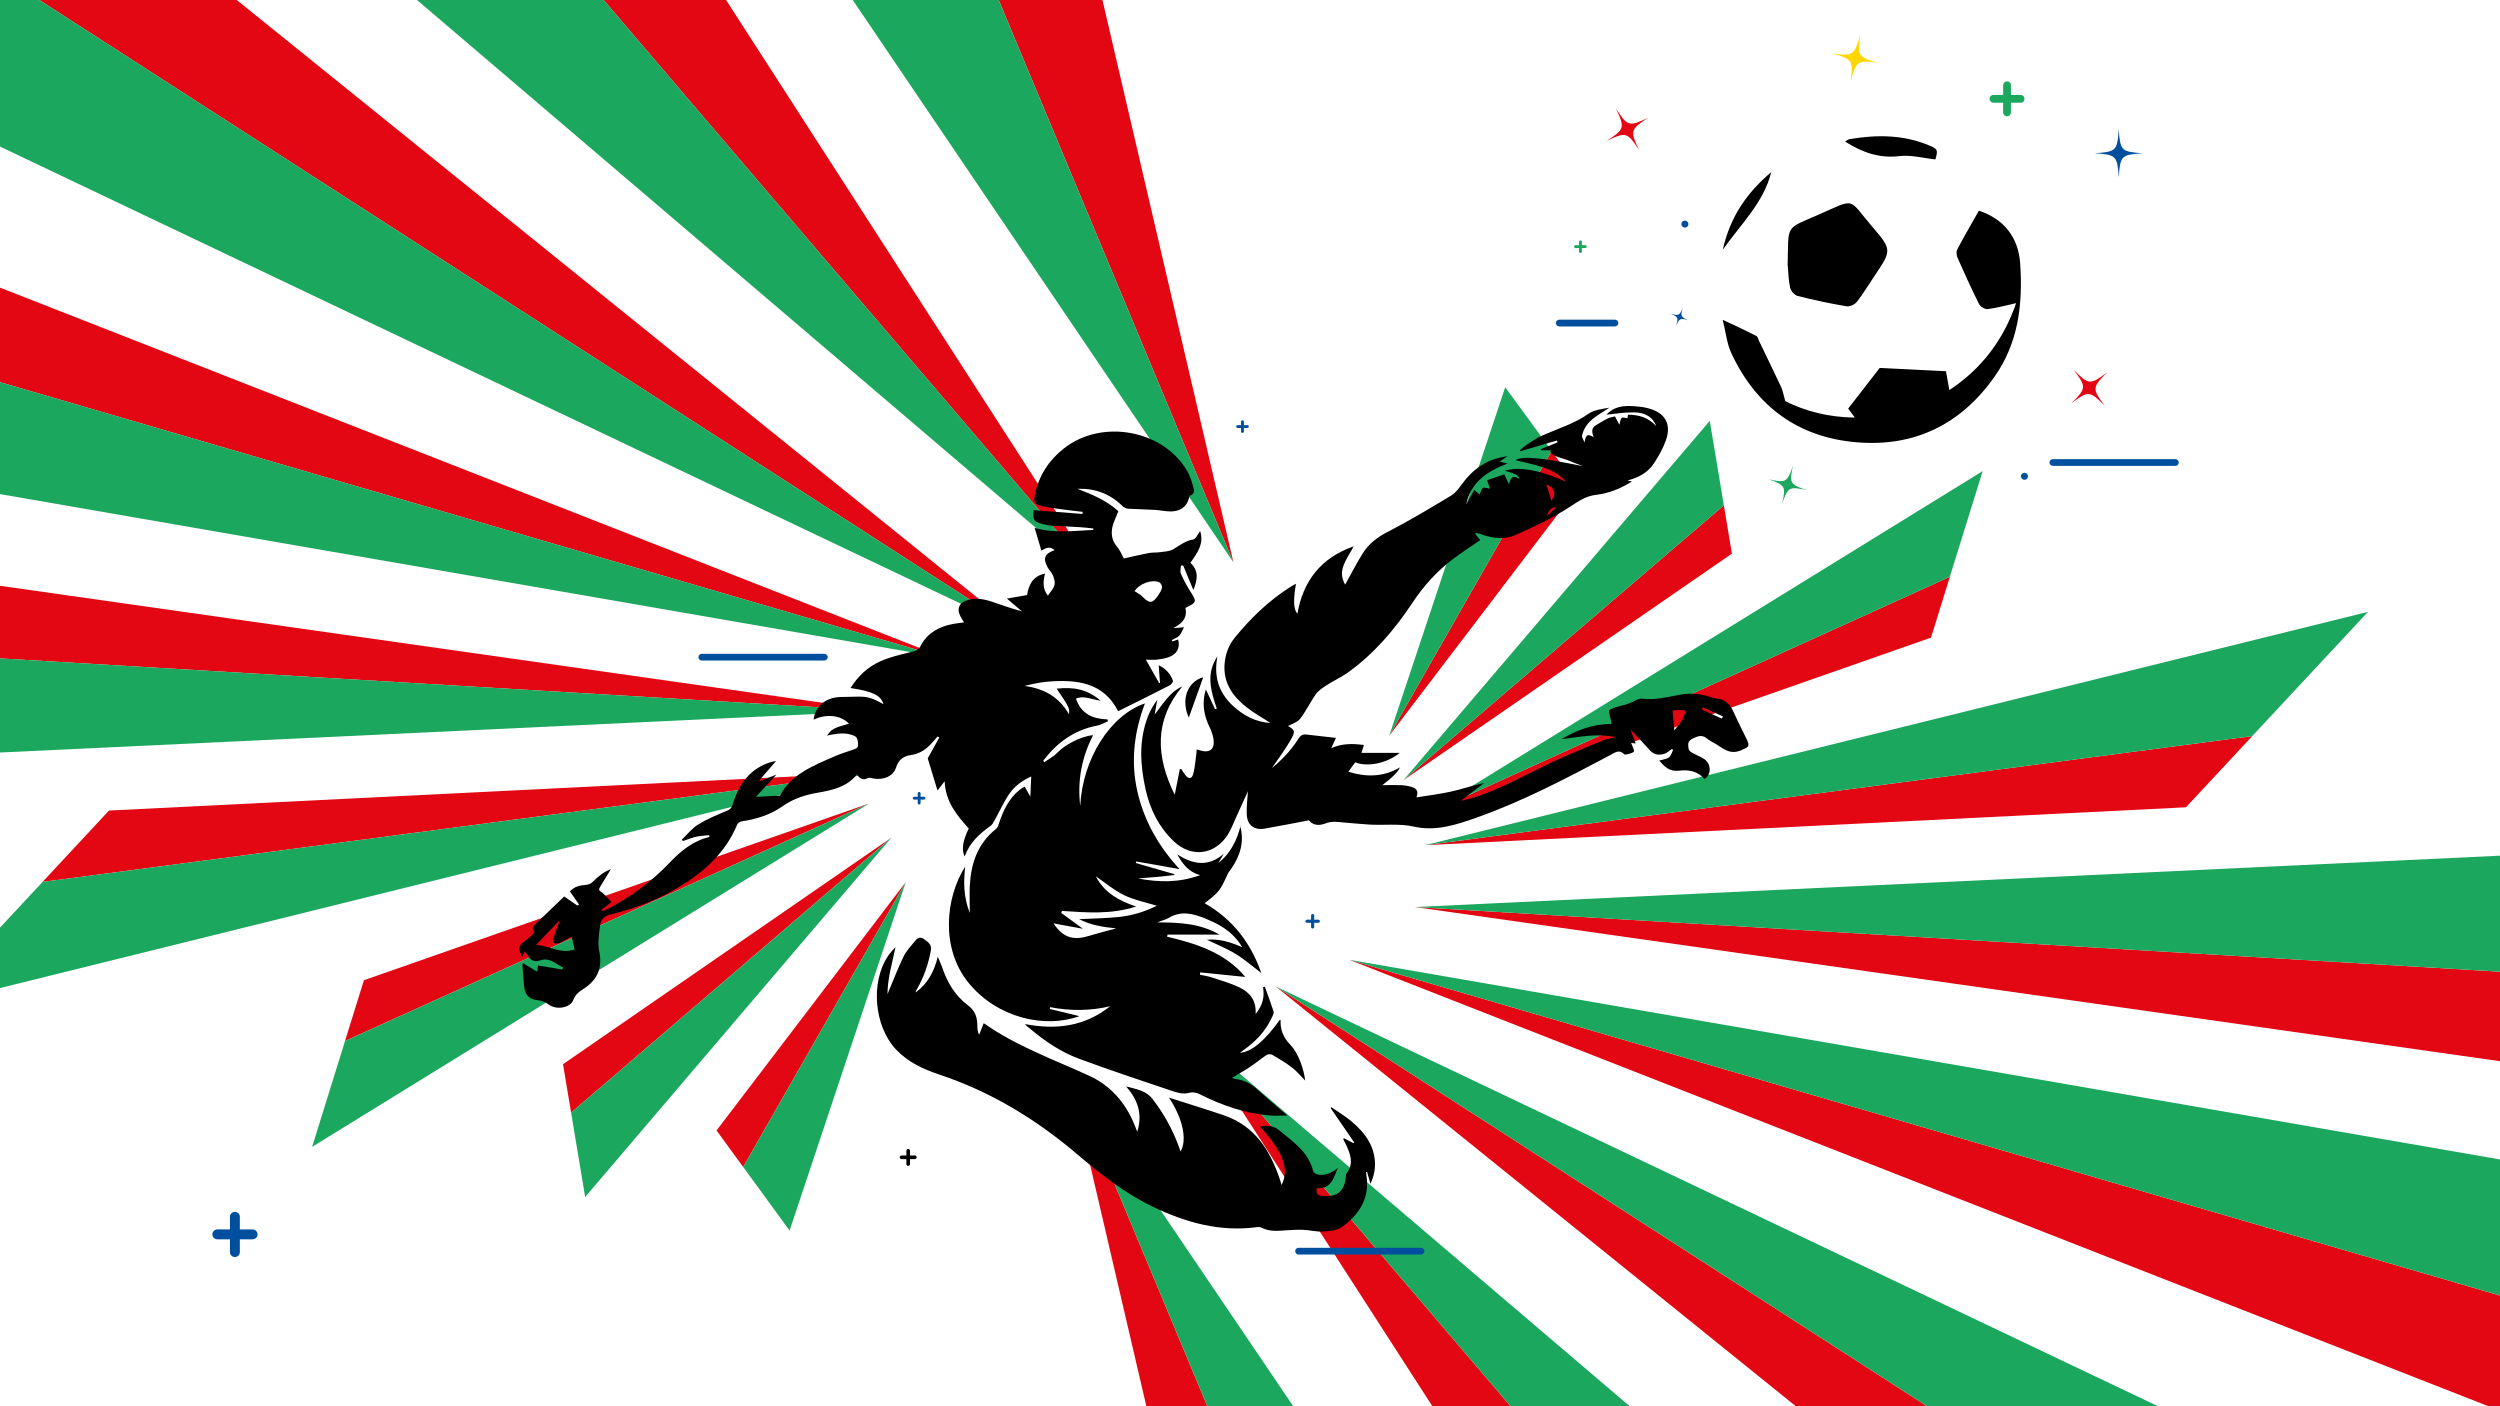 <?xml version="1.0" encoding="UTF-8"?>
<svg id="Layer_1" data-name="Layer 1" xmlns="http://www.w3.org/2000/svg" version="1.1" xmlns:xlink="http://www.w3.org/1999/xlink" viewBox="0 0 1920 1080">
  <defs>
    <style>
      .cls-1 {
        fill: #000;
      }

      .cls-1, .cls-2, .cls-3, .cls-4, .cls-5, .cls-6, .cls-7, .cls-8 {
        stroke-width: 0px;
      }

      .cls-2 {
        fill: #ffd600;
      }

      .cls-3 {
        fill: none;
      }

      .cls-9 {
        clip-path: url(#clippath-1);
      }

      .cls-4 {
        fill: #1ca75e;
      }

      .cls-5 {
        fill: #e30613;
      }

      .cls-6 {
        fill: #004f9f;
      }

      .cls-10 {
        clip-path: url(#clippath);
      }

      .cls-7 {
        fill: #bd4000;
      }

      .cls-8 {
        fill: #fff;
      }
    </style>
    <clipPath id="clippath">
      <rect class="cls-3" width="1920" height="1080"/>
    </clipPath>
    <clipPath id="clippath-1">
      <rect class="cls-3" width="1923.1" height="1282.1"/>
    </clipPath>
  </defs>
  <g class="cls-10">
    <g id="Layer_2" data-name="Layer 2">
      <rect class="cls-7" width="1923.1" height="1282.1"/>
    </g>
    <g id="Layer_1-2" data-name="Layer 1">
      <g class="cls-9">
        <g>
          <rect class="cls-8" width="1923.1" height="1282.1"/>
          <polygon class="cls-5" points="1156 297.4 1191.7 346.3 1066.9 565.1 1212.1 374.4 1156 297.4"/>
          <polygon class="cls-4" points="1156 297.4 1066.9 565.1 1191.7 346.3 1156 297.4"/>
          <polygon class="cls-5" points="1313.1 323.2 1323.9 388.1 1077.8 599.2 1330.1 425.2 1313.1 323.2"/>
          <polygon class="cls-4" points="1313.1 323.2 1077.8 599.2 1323.9 388.1 1313.1 323.2"/>
          <polygon class="cls-5" points="1522.7 361.8 1497.4 443 1094.9 625.6 1483 489.7 1522.7 361.8"/>
          <polygon class="cls-4" points="1522.7 361.8 1094.9 625.6 1497.4 443 1522.7 361.8"/>
          <polygon class="cls-5" points="1818.6 469.9 1729.7 565.3 1094.3 649.1 1678.8 620 1818.6 469.9"/>
          <polygon class="cls-4" points="1818.6 469.9 1094.3 649.1 1729.7 565.3 1818.6 469.9"/>
          <polygon class="cls-5" points="2259.5 641.1 2068.3 755.1 1086.5 696.6 1958.6 820.5 2259.5 641.1"/>
          <polygon class="cls-4" points="2259.5 641.1 1086.5 696.6 2068.3 755.1 2259.5 641.1"/>
          <polygon class="cls-5" points="2588.7 1006.5 2271.4 1097.5 1036.1 737.1 2089.3 1149.8 2588.7 1006.5"/>
          <polygon class="cls-4" points="2588.7 1006.5 1036.1 737.1 2271.4 1097.5 2588.7 1006.5"/>
          <polygon class="cls-5" points="2838 1641.7 2359.8 1646.9 979.7 757.6 2085.5 1650 2838 1641.7"/>
          <polygon class="cls-4" points="2838 1641.7 979.7 757.6 2359.8 1646.9 2838 1641.7"/>
          <polygon class="cls-5" points="2607.5 2236.4 2049.2 2121.4 915 792.9 1728.9 2055.5 2607.5 2236.4"/>
          <polygon class="cls-4" points="2607.5 2236.4 915 792.9 2049.2 2121.4 2607.5 2236.4"/>
          <polygon class="cls-5" points="1934.4 2470.2 1423.8 2269.6 821.2 825.9 1130.8 2154.6 1934.4 2470.2"/>
          <polygon class="cls-4" points="1934.4 2470.2 821.2 825.9 1423.8 2269.6 1934.4 2470.2"/>
          <g>
            <polygon class="cls-5" points="606.4 945.1 570.8 896.2 695.6 677.5 550.3 868.2 606.4 945.1"/>
            <polygon class="cls-4" points="606.4 945.1 695.6 677.5 570.8 896.2 606.4 945.1"/>
          </g>
          <g>
            <polygon class="cls-5" points="449.4 919.3 438.6 854.5 684.6 643.3 432.4 817.3 449.4 919.3"/>
            <polygon class="cls-4" points="449.4 919.3 684.6 643.3 438.6 854.5 449.4 919.3"/>
          </g>
          <g>
            <polygon class="cls-5" points="239.7 880.8 265 799.5 667.6 617 279.5 752.8 239.7 880.8"/>
            <polygon class="cls-4" points="239.7 880.8 667.6 617 265 799.5 239.7 880.8"/>
          </g>
          <g>
            <polygon class="cls-5" points="-56.1 772.7 32.7 677.3 668.2 593.4 83.7 622.5 -56.1 772.7"/>
            <polygon class="cls-4" points="-56.1 772.7 668.2 593.4 32.7 677.3 -56.1 772.7"/>
          </g>
          <g>
            <polygon class="cls-5" points="-497 601.4 -305.8 487.4 675.9 546 -196.1 422 -497 601.4"/>
            <polygon class="cls-4" points="-497 601.4 675.9 546 -305.8 487.4 -497 601.4"/>
          </g>
          <g>
            <polygon class="cls-5" points="-826.3 236.1 -508.9 145 726.3 505.5 -326.9 92.8 -826.3 236.1"/>
            <polygon class="cls-4" points="-826.3 236.1 726.3 505.5 -508.9 145 -826.3 236.1"/>
          </g>
          <polygon class="cls-5" points="-1075.5 -399.1 -597.4 -404.4 782.8 485 -323 -407.4 -1075.5 -399.1"/>
          <polygon class="cls-4" points="-1075.5 -399.1 782.8 485 -597.4 -404.4 -1075.5 -399.1"/>
          <g>
            <polygon class="cls-5" points="-845.1 -993.9 -286.8 -878.9 847.5 449.7 33.6 -812.9 -845.1 -993.9"/>
            <polygon class="cls-4" points="-845.1 -993.9 847.5 449.7 -286.8 -878.9 -845.1 -993.9"/>
          </g>
          <g>
            <polygon class="cls-5" points="-165.8 -1212.4 344.7 -1011.8 947.3 432 637.8 -896.8 -165.8 -1212.4"/>
            <polygon class="cls-4" points="-165.8 -1212.4 947.3 432 344.7 -1011.8 -165.8 -1212.4"/>
          </g>
          <g id="HUSTol">
            <g>
              <path class="cls-1" d="M952.4,634.2c3.5,12.3,0,23.2-7,33.3-.8,1.1-1.7,2.1-2.3,3.2-6.1,13.5-6.4,13.9-17.9,23,21.6,12.3,35.5,30.6,43.5,53.6-6.6-5-12.7-10.4-19.6-14.6-6.8-4.2-14.4-7.2-22.2-11,9.6-.8,17.9,1.7,27.2,5.8-4.7-7.8-10.5-12.8-17.2-16.7-3.7-2.2-7.7-3.9-11.7-5.6-9.1-3.6-18.2-5.9-27.5-.3-2.6,1.6-5.8,2.1-8.8,3.5,16.4,0,32.7.7,47.7,9.4h-39.9c-.1.5-.2,1.1-.4,1.6,22.7,5.3,44.6,12.3,60.1,30.9-11.6-1.2-23.1-2.4-34.6-3.5-.1.6-.2,1.2-.3,1.8,3.2.7,6.5,1.1,9.5,2.2,7,2.3,14.1,4.3,20.6,7.4,7.8,3.7,13.4,9.6,12.7,20.6,5.5-6.8,7-13.3,5.7-20.6.5-.1.9-.3,1.4-.4,2.3,6.4,4.6,12.6,6.7,19,.4,1.2-.5,2.9-1.1,4.2-4.9,10.9-12.8,19.1-22.4,25.8-.7.5-1.4,1.1-2.3,1.8,9-.8,19-9.2,30.7-25.5.2.2.5.4.5.6-.3,7.3,2.1,13.1,7.4,18.6,6.3,6.5,10.4,18.7,11.5,27.6-3.6-3.6-6.5-7.3-10.1-10-4.7-3.6-9.8-6.7-15-9.7-1.1-.7-3.4-.7-4.5,0-4.4,2.9-8.4,6.3-12.8,9.2-4.3,2.9-8.9,5.4-13.8,8.4,1.2.4,1.9.8,2.7.9,6.4.7,11.6,3.4,16.4,7.7,7.5,6.8,15.3,13.3,23.4,20.3-4.4,0-8.8.3-13.2,0-19.4-1.5-37.4-7.9-54.7-16.6-2.1-1-5-1.5-7.1-.9-5.3,1.5-10.1-.2-14.9-1.8-23.5-8-47.1-15.7-70.4-24.4-13.7-5.1-25.8-13.3-37-22.7-1.4-1.2-3.1-2.2-4.2-3.8,24.1,4.6,46,1.8,65.4-13.7-15.3,3.6-30.7,3.7-46.1.7-.1.5-.2,1-.3,1.4,7.8,1.9,15.7,3.7,22.8,5.5-26.5,9.7-63.4,1.4-85.4-25.9-21.2-26.3-17.6-65-2.3-89-1.4,11.9-1.3,23.4,3.5,35.7,0-7.8-.3-14.4,0-20.9.9-17.3,6.1-32.6,20.3-43.8,1.2-1,1.8-3,2.3-4.7,3.2-9.5,7.4-18.4,15.3-24.9.7-.6,1.4-1.1,2.2-1.6.6-.4,1.3-.7,2.1-1.1,1.3,2.2,2.5,4.4,4.3,7.6.3-5.7.5-10.4.7-15.5-6.7,3.1-12.7,7.3-16.8,13.3-4.4,6.4-7.5,13.5-11.3,20.3-.9,1.6-1.8,3.5-3.3,4.5-8.6,6.1-16.1,13-19.7,23.4-2.6-5.2-1.6-11.8,3.1-21.5-9.1-10.1-17.9-20.6-18.5-36.3-1.9,2.5-3.2,4.2-5.5,7.1-2.7-9-5.1-16.8-7.5-24.7,2.7-4.9,5.8-10.5,8.9-16-.5-.3-.9-.6-1.3-.8-1.9,2.2-3.8,4.4-5.8,6.5-4.1,4.2-8.9,7-14.8,7.8-5.7.8-9.5,3.7-11.3,9.5-2.1,6.6-9.3,9.9-17.4,8.5-1.4-.3-3.3-.9-4.4-.3-3.8,2.1-6.2.2-8.3-2.8-7.6,9.6-18.7,12-29.5,13.9-10,1.7-19.1,4.5-27.6,10.5-9.2,6.5-20.1,10-31.4,11.6-1.3.2-3.1,1.4-3.5,2.6-8.9,21.5-25.2,36.1-44.6,47.8-16.3,9.9-33.9,16.5-52.4,21-4.8,1.2-7.7,3.8-8.2,8.3-.8,6.6-2,13.6-.7,20,2.8,13.3-1.7,22.5-12.7,29.4-3.2,2-5.7,4.1-7.2,8.1-2.3,6.1-13,7.9-18.9,3.5-2.8-2.1-5.4-3-8.8-3.4-6.5-.7-9.5-4.3-10.1-10.8-.5-5.4-.9-10.8-1.3-16.2,0-.3.2-.6.5-1.4,3.6,2.2,7.1,4.3,10.9,6.6.3-1.8.4-3.4.6-4.8,6.4,1,12.6,2.1,18.8,3.1.1-.6.3-1.1.4-1.6-5.5-2.6-10.2-7.9-17.3-5.5-4.4,1.5-7.4.3-9.6-3.6-.6-1-1.5-1.8-2.7-3.2-.6,1.5-1,2.6-1.4,3.8-.5-.4-.9-.6-1-.9-2.5-5.4-2.2-7.1,2.4-10.7,2-1.6,4.1-3.1,6-4.8.7-.6,1.6-2.1,1.3-2.5-2.3-3.7.6-5.4,2.7-7.4,6.8-6.6,13.6-13.1,20.5-19.7,3.5,2.5,6.9,4.8,10.3,7.1.4-.4.8-.7,1.1-1-2.3-3.3-4.6-6.6-7-10,3.3-3.6,7.4-4.7,12.1-5,1.9-.1,4.2-1,5.5-2.4,4.2-4.2,8.5-7.7,13.9-9.7-2.6,4.2-5.1,8.4-7.7,12.6s-1,3.7,1,5.4c2.4,2,4.4,4.5,7.1,7.3-2.7,2.1-5.2,4.1-7.6,5.9.3.4.6.7.8,1,1-.4,2.1-.8,3-1.2,18.3-9.2,34.4-21.2,48.5-36,8.6-9,18-16.8,30.6-19.7-.1-.5-.2-.9-.3-1.4-3.3.4-6.7.5-9.9,1.2-3.4.8-6.8,2.2-10.2,3.3-.3-.4-.6-.7-.9-1,4.2-4,7.9-8.9,12.8-11.8,6.8-4.2,14.4-7.3,21.8-10.4,2.3-1,3.5-1.8,4.3-4.3,4.7-15.7,13.1-28.2,29.8-33.2,1-.3,2-.4,3.7-.7-4.6,5.3-8.8,10.1-12.9,14.9.2.2.3.4.5.5,3.9-1.5,7.8-3.1,12.7-5-5.6,6.2-10.5,11.4-15.8,17.1,6.9-.4,12.4-.7,18.6-1,8.4-16.3,25.4-22.9,41.8-30.1,4.7-2.1,9.5-3.5,14.4-5.2,2-.7,4-1.3,3.7-4.2-.3-2.7-.1-5.3-3.4-6.6-6.2-2.5-12.4-1.6-18.6-.4-.6.1-1.1.3-1.8.5,3.1-4.9,5.1-6,16.8-9.2-6.2-6.6-17.4-7.8-27.1-3.1.8-9.9,9.2-17.1,20.3-17.4,4.6-.1,9.2-.2,13.8-.3,7.2-.1,10.9,1,19.5,5.8-2-6.8-8.1-9.8-25.3-12.4,5.7-9.1,13.3-16.2,22.8-20.5,7.4-3.3,15.5-5.2,23.5-7.1,3.5-.8,5.9-1.5,7.8-5.2,5.1-9.7,14.1-14.4,24.5-16.4,2.8-.5,5.5-.8,8.6-1.2-1.3-2.2-2.7-4.1-3.5-6.3-1.8-4.5,0-8.4,4.5-10.2,6.6-2.7,13.3-1.7,19.8.4,7.8,2.6,15.4,5.4,23.6,7.6-3.5-3-7-6-11.5-9.8,5.8-1,10.5-1.8,15.5-2.7,1.2-7.7,4.3-14.6,13.8-16.5-1.6,6.2-1.9,11.9,2.2,17,1.8-2.8,4.2-5.2,5-8.1.7-2.2-.2-5.1-1.1-7.4-.9-2.3-3-4.2-4.2-6.4-3.7-6.9-2.2-10.4,5.5-13.1-3.2-2.6-5.2-2.6-10.2.4-1.7-5.6-3.3-11.2-5.2-17.5,15.4,4.4,30.2,2.2,45,1.6,0-.4,0-.8.1-1.1-3.3-.4-6.6-.8-9.9-1-7.2-.4-14.4-.7-21.5-1.1-1.9-.1-3.9-.5-5.8-.9-8.5-1.8-9.3-3-8.7-11.1,12.5,1,25,1.9,37.5,2.9,0-.6.1-1.1.2-1.6-4.9-.6-9.9-1.1-14.8-1.8-5.5-.8-11-1.3-16.4-2.6-6-1.5-6.6-3-5.4-9,3-14.6,10.7-26.3,22.3-35.4,29-22.8,76.1-14.2,94.5,17.3,2,3.4,3.3,7.4,4.4,11.2.8,2.8,2.3,6.3-2.2,7.9-.5.2-.6,1.3-.8,2-1.9,7-7,9.9-13.7,10.1-4,0-8-.9-12.1-1.2-7-.4-13.9-.5-20.9-.9-1.5-.1-3.3-1-4.4-2.1-9.5-9.4-21.1-13.7-34.5-13.2,11.5,4.4,22.8,9.2,31.4,17.2-1.7,4.6-3.9,8.5-4.7,12.8-.9,5-.2,10,3.6,14.3,2.3,2.6,3.6,6.2,5.3,9.2,6.3-1.4,12.7-2.9,19.3-4.2,2.6-.5,5.4-.2,8.1-.6,3.5-.5,7.5-.5,10.4-2.2,5-2.9,9.4-6.6,15.5-7.6,2.1-.4,3.5-4.2,5.3-6.4,3.2,9.3-2,16.7-7.5,24.3,6.7,6.1,5.5,13.2,2.3,20.9-2.7-6.5-5.3-12.6-7.8-18.8h-1.7c-.1,2.1-.9,4.5-.1,6.2,1.9,4.5,4.3,8.9,6.9,13.1,5.5,8.7,5.7,8.7-3.4,13.3,1.5,6.5-1.2,11.4-9.4,15.5,3-.3,4.9-.4,8.3-.7-1.5,2.8-2.2,5-3.6,6.5-1.5,1.5-3.8,2.3-5.8,3.4.2.4.3.7.5,1,1.4-.5,2.9-1,4.4-1.5,1.8,6.5-1,11.6-7.8,13.8-2.8.9-5.8,1.4-8.8,1.7-2.9.3-5.8,0-8.2,0,3.3,5.9,6.7,11.9,10.1,17.8.3,0,.5.1.8.2-.4-4.4-.7-8.8-1-13.7,5.4,2.5,8.9,6.6,10.9,11.8.3.8-1.2,3-2.4,3.6-13.2,6.8-26.4,13.3-39.7,19.9-11.2-22.2-31.8-24.5-54.1-22.7-5.9.5-11.8,1.8-17.8,3.3,14.8,1.9,26.6,8.4,34.2,21.8.4-5,.3-5.3-9.5-19.7,12.5-1.5,23.6.3,33.7,9.2-6.7-.8-12.4-4.2-18.9-1.6,4,11.9,13,15.6,24.3,16,.1.5.2,1,.3,1.4-2.9,1.2-5.6,2.9-8.6,3.4-17.4,3.4-30.6,13.1-41.1,26.9.3.4.5.8.8,1.2,3.3-2.4,7.1-4.3,9.9-7.2,5.8-6.2,18.2-12.8,27.6-13.6-8.7,17-12.2,34.7-9.9,54.4,1.8-36.2,23-69.7,49.7-78.8-8.3,22-11,44.3-5.9,67.2,5.1,22.6,16,42.1,32.5,60.1-12-2.2-22.7-4.1-33.3-5.9-.1.4-.2.8-.3,1.2,9.8,2.8,19.6,5.7,29.4,8.5.1.2.2.5.3.7-4.6.5-9.1,1.1-13.7,1.5-4.7.4-9.5.6-14.2,1.2,15.7,2.9,31.2,3.4,47.6-2.6-9.2-2.5-13.6-8.8-17.6-16,12.1,7.9,23.9,9.9,35.7-.4-1.3,2.4-2.7,4.7-4.1,7.1,9.4-7.4,14.2-17.4,17.1-28.7h0ZM809.2,709.3c6.8,10.3,14.6,13.1,25.9,9.8,7.3-2.2,14.8-4.1,22.2-6.1-10.2-1-20.1-2.6-28.5-7.1,10-.5,20.4-.6,30.8-1.7,10.4-1.1,20.4-4.3,28.8-8.6-8.3-2.6-17.2-4.3-25.1-8.1-7.8-3.8-14.7-9.7-21.7-14.5,6.2,12.1,17.2,18.7,31,23.2-19.5,6.3-38.3,4.6-57,3.4-.2.5-.4,1-.6,1.5,5.4,4,10.8,7.9,16.7,12.2-7.5-1.4-14.8-2.7-22.4-4.1h0ZM441.3,729.1c-.8-3.3-1.5-6.5-2.3-9.9-3.1,1.7-5.7,3.4-8.5,4.7-1.4.6-3.6,1.1-4.6.5-.9-.7-1-3.1-.6-4.5,1.2-4.1,2.8-8.1,4.3-12.1-.2-.1-.3-.3-.5-.4-5.6,5.8-11.2,11.7-17.4,18.3,10.4.7,19.1,7.3,29.6,3.4h0ZM871.5,454.1c2.2,1.5,4.4,2.5,5.9,4.1,5.3,5.5,7.8,5.4,12.1-1,1.2-1.8,2.6-3.8,2.9-5.9.3-1.2-.9-3.6-2.1-4.1-5.7-2.6-15.8,1.3-19,7h0Z"/>
              <path class="cls-1" d="M995.4,447.9c-2.3,12.5-2,20.3,1,23.4,4.5-25.4,18.2-42.9,43.2-51.7-4.8,9.6-13.1,18.1-6.5,29.4,4.7-8.4,8.7-16.5,13.6-24.2,4.5-7,10.7-12,18.3-15.9,16.9-8.7,33.2-18.5,49.5-28.3,3.2-1.9,5.7-5.2,7.9-8.3,8.6-11.9,19.5-20,35.4-21.9-2.3,1.5-3.9,2.6-6.1,4.1,2.4.6,4.1,1,6,1.5-15.3,5.9-28.2,14.1-31.7,31.6,2.1-3.7,4.1-7.4,6.2-11.3,1.7,1.4,3,2.5,4.3,3.5.8-1.9,1.1-4.2,2.4-5,1-.7,3.2.2,5.4.5-.7-1.9-1.3-3.8-2.2-6.5,4.3-1.4,8.9-3,13.2-4.5,1.4,2.9,2.5,5.3,3.6,7.6,1.6-6.1,3.1-6.8,7.8-4.2.4-2.2-3.3-4.3-11.1-6.1,11-3.6,27.8-.5,47.4,8.5-10.5-11.5-25.3-13.1-39.2-16.7,5.6-3.4,20.2-1.9,51.7,4.6-4.2-1.6-8.3-3.3-12.4-4.9-3.1-1.1-6.3-1.9-9.3-3.2-1.3-.6-2.3-2-3.3-3,.3-.4.5-.8.8-1.1h-7.8c-.1-.3-.2-.5-.3-.8,4.4-1.8,8.7-3.5,13.1-5.3-.2-.5-.4-.9-.6-1.4-9.3,2.7-18.6,5.4-27.9,8.2-.2-.3-.3-.5-.5-.7,1.8-1.4,3.4-3,5.3-4.3,3.6-2.4,7.3-4.9,11.2-6.7,12.2-5.5,25.1-9.2,36.3-17.1,4.3-3,10.4-3.6,15.9-4.6-8.6,5.9-18.5,10-21,21.5-.3,1.2,1,2.7,1.9,5.2,1.2-6.3,2.2-6.7,7-4.1-1.4-3.8-1.9-7.1,1.9-9.2,3-1.7,5.8-3.6,8.9-5.1,1.7-.8,3.7-1.1,5.6-1.6,1.1,2,2.1,3.9,3.4,6.4.7-2.5.8-4.4,1.8-5.3.6-.6,2.6.1,4.4.3,0-.5.3-1.5.4-2.7,8.4,0,15.7,2.2,21.7,8.8-2.4-6.7-8.2-10.6-17.3-10.6s-14.2,1.2-21,1.8c7.6-8.1,17.5-7.1,27.4-5.9,1.5.2,3,.5,4.4.9,13.3,3.3,18.5,12.1,13.8,25-2.2,6.1-5.5,11.9-9.1,17.4-4.7,7.2-12,11-20.3,13.1,1,.2,1.9.4,3.4.8-8.7,5.5-17.7,9.1-27.3,10.2-7.9.9-13.5,4.8-19.9,9-13.2,8.6-27.7,15.5-42.2,21.9-8.7,3.8-18.3,2.5-27.3-.9-1.1-.4-2.2-.7-3.9-.3,1.4,1.7,2.8,3.5,4.1,5.1-6.8,4.7-14.1,9.4-21,14.6-12.3,9.3-22.5,20.7-31,33.5-13.9,20.9-29.9,39.7-50.6,54.3-4.8,3.3-10.2,5.7-15.1,8.9-3,1.9-6.4,4.1-8.4,6.9-4.4,6.1-7.5,13-12.1,18.9-2.2,2.8-6.5,4.1-9.4,5.7,5.4,3.1,5.9,4,1.8,11.1-4.3,7.4-9.5,14.4-14.2,21.2,7.6-6.2,14.7-13.5,20.2-22.3,1.5-2.5,3.3-3.8,6.1-3.5,7.4.8,14.7,1.6,22.9,2.6-1.5,3.3-2.4,5.2-3.6,7.9,8.5-3.8,16.5-3.5,25.1-2.5-.7,2.2-1.2,3.8-1.9,6.1h29.4c-9.5,7.9-24.4,11.1-34.2,7.3-1.6,2.2-3.3,4.4-5.3,7.2,13.9,4.3,26.9,4.1,39.6-3.3-1.2,3.2-5.7,7.7-13.5,13.6,5.6,0,10.3-.2,15,0,2.7.2,5.4.7,7.9,1.5,3.1,1,5.3,3,3.3,7.9,9.5-1.5,18.3-2.6,26.8-4.5,8.4-1.9,16.6-4.7,25.3-6.6-5.6,4.3-11.3,8.7-18,13.8,4.2-1.1,7.2-1.8,10.2-2.7,20-6.3,38.1-16.6,56.9-25.6,13.8-6.7,28.2-12.4,42.4-18.3,2.9-1.2,6.3-1.4,9.5-2.4-14.1-3.1-27.9-.1-41.8,1.6,11.9-6.9,24.4-11.8,38.4-11.6,0-.6.2-.9.1-1.2-.6-3.3-2.6-8.9-1.6-9.5,3.7-2.4,8.5-3,12.9-4.4,1.1-.4,2.3-.8,3.3-1.2,2.9-1.1,5.9-3.5,8.6-3.2,10.3,1.3,20-1.3,29.7-3.1,7.8-1.4,15.1-.7,22.5,1.6,1.7.6,3.4,1.2,5.2,1.3,7.3.5,10.9,5.1,13.6,11.3,3,6.8,6.5,13.4,9.7,20.1,2.8,5.7,1.2,6-4.3,8.4-9,3.9-14.1-1.8-20.3-5.3-2.1-1.2-4.3-2.3-6.1-3.8-2.8-2.3-5.5-2.2-8.7-.8-5.2,2.2-6.2,3.3-5.2,9,.2,1,1.4,2.1,2.4,2.7,2.9,1.6,5.9,2.8,8.8,4.5,6.2,3.5,6.7,12.4.9,15.8-5.1-6.2-12.3-7.3-19.6-6.4-7.2.9-11.1-3.1-15.1-7.8,2.7-.8,5.5-1,7.5-2.4,1.6-1.2,2.2-3.9,3.2-5.9-.4-.2-.7-.3-1.1-.5-1.9,1.3-3.7,3.1-5.8,3.7-4,1.1-7.9.8-11-2.8-4.6-5.2-9.5-10.2-14.9-16,1.5,4,2.7,7.2,4,10.8-1.2-.2-2.2-.3-3.5-.4.4.9.7,1.5.9,2.1.5,1.6,1.8,4,1.2,4.6-1.2,1.2-3.3,1.5-5.2,2s-2.1.1-2.6-.4c-3.7-3.5-6.8-.8-10.1.9-33.6,17.8-67.3,35.6-103.3,48.3-15.3,5.4-31.1,10.5-47.4,6.8-12-2.7-23.8-.8-35.7-1.7-6.1-.5-12.3-.9-18.4-1.5-4.7-.5-9.3-1.2-14.1.7-4.9,1.9-9.7,1.6-12.7-2.4-11.7,2.2-22.9,4.5-34.1,6.4-8.2,1.4-13.5-2.9-13.7-11.3-.2-5.3.5-10.7.9-17.4-3.2,7.1-5.9,13.2-8.7,19.2-2.3,4.9-4.1,10.1-7,14.5-10.1,15.4-27.8,17.4-41.2,4.8-11.4-10.9-18.2-24.4-21.6-39.6-4.3-19.1-5.4-38,1.8-56.6,1.7-4.5,4.3-8.7,7.1-12.6-.7,3.8-1.3,7.5-2,11.3,6.5-8,11.3-17.1,21.2-21.5-21.6,26.1-20.4,53.6-5.8,83.2,1.4-7.2,2.7-13.5,3.9-19.7.4,0,.8,0,1.1-.1,1,1.5,1.9,3.1,3.1,4.6,2.5,3.3,5,3.2,6.1-.8,1.3-4.7,1.6-9.7,2.3-14.6.2-1.3.2-2.6.4-4.2,1.1.3,1.9.5,2.8.8,7.3,2.1,11.1-1,10.1-8.6-.5-3.2-1.6-6.4-3-9.3-4.6-9.3-6.1-18.9-2.9-29,2.5,5.2,4.8,10.2,7.1,15.2.5-.2.9-.4,1.3-.5-4.6-13.4-8.5-26.8.5-40.1-2.9,14.9.6,27.6,11.9,38,8.1,7.4,17.1,12.4,28.8,13.2-6.5-4.3-12.8-7.7-18.3-12.1-10.3-8.1-17.6-18-17-32,.4-7.9,2.9-15.2,7.7-21.2,12.3-15.2,26.4-28.7,43-39.3,1.2-.8,2.6-1.4,4.5-2.5l-.2.2ZM1286,560.8c2-2.6,4.3-5,5.9-7.7,1.3-2.3,2-5,2.9-7.5-2.5-.1-4.9-.4-7.4-.3-1.2,0-2.5.5-2.9.6.5,5.1.9,9.8,1.4,15h0ZM1191.5,384.5c4.2-4.8,2.2-10.5-3.9-12.3,1.2,3.8,2.6,8,3.9,12.3ZM1307.8,543.2c-.2.6-.4,1.2-.7,1.8,5.1,2.3,10.2,4.6,15.3,6.9.3-.6.5-1.1.8-1.7-5.1-2.4-10.3-4.7-15.4-7h0ZM1195.4,389.4c-3.8.1-6.2,2.4-7.3,7,2.4-2.3,4.5-4.3,7.3-7Z"/>
              <path class="cls-1" d="M687.7,727.7c-2.5,12.1-6.1,23.6-6.1,35.8,4.1-9.6,7.7-19.3,12.2-28.6,2-4.3,5.4-7.8,8.4-11.6,1.8-2.3,4.1-4.5,7.2-2.2,2.9,2.2,6.4,3.9,5.5,8.8-1.9,10.6-5.4,20.6-10.7,29.8-.4.8-.9,1.5-1,2.5,9.1-6.6,14.2-15.8,17-27.4,1.3,3,2.4,5.3,3.2,7.6,3.9,11.7,9.9,22.2,20,29.7,5.5,4.1,7.3,9.4,7.2,15.9,0,2.2.2,4.4,1.4,6.7,1.2-3,2.4-5.9,3.5-8.9,24.8,17.5,53.2,27.7,80.6,40.2,16.8,7.6,28.5,21,35.4,38.4.5,1.3,1.1,2.7,1.9,4.8,4.2-13.5.6-24.3-8.5-34.8,8.1,2.2,15.1,3,20.3,9.7,8.6,11.2,15.3,23.2,20.1,36.4.5,1.2.9,2.5,1.3,3.9,5.3-8.9,1.9-25.1-8.8-41.4,14.6,4.7,28.5,8.9,42.2,13.6,23.7,8.1,35.4,26.8,42.9,49.1.5,1.3.8,2.7,1.3,4.4,6.3-12.1,1.2-25.7-16.5-44.8,5.5-1.5,10.6-.6,14.5,2.6,10.7,8.8,22.6,16.7,26.3,31.4.3,1.2,2.3,2.6,3.7,2.8,5.8.9,10.7-1.4,15.2-5.1-3.1,7.6-5.1,16.3-16,15.5-1,4.1.5,5.7,4.4,6,11.1.9,16.7-3.5,17.8-14.5.1-.9,0-2,.4-2.6,6.3-8.2,2.8-15.8-.9-23.6-.5-.9-1-1.8-1.4-2.8,0-.1,0-.3.2-1,2.6,1.4,5,2.7,7.4,3.9.3-.2.5-.3.8-.4-6.1-8.8-12.1-17.6-18.1-26.4.1-.3.3-.5.4-.8,5.1,3.5,10.6,6.8,15.3,10.7,11.1,9.3,19.2,20.4,18.2,35.8-.3,4.2-1.6,8.4-3.4,12.4-.9-3.1-1.7-6.1-2.6-9.2-.3,0-.5.1-.8.2.2,1.1.3,2.1.4,3.2,2.4,17.2-5.8,29.5-18.9,38.9-3.8,2.8-9.8,3.2-14.9,3.5-4.9.3-9.8-1.1-14.8-1.3-4.9-.2-9.8.2-14.7.5-5.8.4-11.7.8-17.2-2.1-1-.5-2.3-.6-3.4-.5-28.5,3.9-54.7-3.4-80-15.5-21.6-10.4-40.3-25.1-58.5-40.6-31.4-26.7-66.2-47.9-105.6-61-12.3-4.1-23.9-9.4-33.2-19.1-16.9-17.8-20-51.6-6.3-72,1.6-2.5,3.8-4.6,5.7-6.8l-.2.2Z"/>
              <path class="cls-1" d="M1424.4,320.5c-2.2-3-3.5-4.8-5-6.7,8.3-10.7,16.4-21.2,24.2-31.2,16.7.8,33.5,1.6,50.9,2.5.7,3.9,1.5,8.7,2.6,14.5,24.9-16.5,41.5-38.5,51.3-66.8-7.8,1.7-14.7,3.7-21.8,4.6-2.1.3-5.7-1.9-6.7-3.9-5.8-11.6-11.2-23.5-16.5-35.5-.8-1.8-1.1-4.7-.3-6.3,5.3-10.1,11.1-20,16.7-29.9,19.5,6.5,30.4,20.8,31.7,40.7,2.1,31-1.3,60.7-19.7,86.8-25.7,36.5-61.3,54.1-105.7,50.4-45.1-3.7-77.4-27.5-96.5-68.6-3.4-7.3-4.1-15.8-6.6-25.5,10.3,4.8,18.2,8.5,25.9,12.4,1.1.6,1.4,2.6,2.1,4,5.6,11.7,11.4,23.4,16.9,35.2,1.3,2.9,1.8,6.1,3.2,10.9,15.1,7.6,33,12.4,53.3,12.6h0Z"/>
              <path class="cls-1" d="M1372.9,204c.9-32.2-2.6-27.6,24.1-39.3,28.8-12.7,22-12.6,40.8,9.3,15.4,17.9,15,18.3,1.9,37.8-4.5,6.7-8.7,13.7-13.6,20-1.6,2.1-5.6,3.9-8.1,3.4-12.6-2.1-25.1-4.8-37.4-7.9-2.4-.6-5.3-3.9-5.8-6.5-1.3-5.8-1.3-11.8-1.8-16.9h0Z"/>
              <path class="cls-1" d="M1486.4,122.4c-9.3-.9-18.8-3.6-27.8-2.5-15.6,1.9-28.8-3.1-41.6-11.2,1-.5,2.3-1.7,3.8-1.9,20.9-3.5,41.6-3.4,61.5,5.2,5.9,2.6,6.1,3.4,4.1,10.4h0Z"/>
              <path class="cls-1" d="M924.1,520.1c-3.8,10.6-7.4,20.8-11.1,31-6.2-13.4-1.2-27.6,11.1-31Z"/>
              <path class="cls-1" d="M1323.1,191.8c5.7-25.8,19.1-44.3,37.2-59.6-5.8,23.4-23.1,39.6-37.2,59.6Z"/>
            </g>
          </g>
          <g>
            <path class="cls-2" d="M1443,48.3c-16.4-2.3-17.4-1.6-21.8,14.4,2.3-16.4,1.6-17.4-14.4-21.7,16.4,2.3,17.4,1.6,21.8-14.4-2.3,16.4-1.6,17.4,14.4,21.8h0Z"/>
            <path class="cls-6" d="M1645.7,117.7c-16.5,1.1-17.4,1.9-18.5,18.5-1.1-16.5-1.9-17.4-18.5-18.5,16.5-1.1,17.4-1.9,18.5-18.5,1.1,16.5,1.9,17.4,18.5,18.5Z"/>
            <path class="cls-4" d="M1387.4,376.4c-13.3-2.9-14.2-2.4-18.7,10.4,2.9-13.3,2.4-14.2-10.4-18.7,13.3,2.9,14.2,2.4,18.7-10.4-2.9,13.3-2.4,14.2,10.4,18.7Z"/>
            <path class="cls-5" d="M1618.5,285.8c-11.8,11.6-11.9,12.8-1.9,26-11.6-11.8-12.8-11.9-26-1.9,11.8-11.6,11.9-12.8,1.9-26,11.6,11.8,12.8,11.9,26,1.9Z"/>
            <path class="cls-5" d="M1266,90.3c-13.9,9-14.3,10.2-7.1,25.1-9-13.9-10.2-14.3-25.1-7.1,13.9-9,14.3-10.2,7.1-25.1,9,13.9,10.2,14.3,25.1,7.1h0Z"/>
            <path class="cls-6" d="M1292.5,236.3c-2.1,6.5-1.8,7,4.4,9.8-6.5-2.1-7-1.8-9.8,4.4,2.1-6.5,1.8-7-4.4-9.8,6.5,2.1,7,1.8,9.8-4.4Z"/>
          </g>
          <path class="cls-6" d="M633.1,507.3h-94.1c-1.4,0-2.6-1.2-2.6-2.6s1.2-2.6,2.6-2.6h94.1c1.4,0,2.6,1.2,2.6,2.6s-1.2,2.6-2.6,2.6Z"/>
          <path class="cls-6" d="M1240.3,250.7h-42.8c-1.4,0-2.6-1.2-2.6-2.6s1.2-2.6,2.6-2.6h42.8c1.4,0,2.6,1.2,2.6,2.6s-1.2,2.6-2.6,2.6Z"/>
          <path class="cls-6" d="M1091.4,963.5h-94.1c-1.4,0-2.6-1.2-2.6-2.6s1.2-2.6,2.6-2.6h94.1c1.4,0,2.6,1.2,2.6,2.6s-1.2,2.6-2.6,2.6Z"/>
          <path class="cls-6" d="M1670.7,357.8h-94.1c-1.4,0-2.6-1.2-2.6-2.6s1.2-2.6,2.6-2.6h94.1c1.4,0,2.6,1.2,2.6,2.6s-1.2,2.6-2.6,2.6Z"/>
          <path class="cls-6" d="M1296.7,172.1c0,1.5-1.2,2.7-2.7,2.7s-2.7-1.2-2.7-2.7,1.2-2.7,2.7-2.7,2.7,1.2,2.7,2.7Z"/>
          <path class="cls-6" d="M1557.5,365.8c0,1.5-1.2,2.7-2.7,2.7s-2.7-1.2-2.7-2.7,1.2-2.7,2.7-2.7,2.7,1.2,2.7,2.7Z"/>
          <g>
            <path class="cls-6" d="M180.4,965.4c-2.1,0-3.8-1.7-3.8-3.8v-27.1c0-2.1,1.7-3.8,3.8-3.8s3.8,1.7,3.8,3.8v27.1c0,2.1-1.7,3.8-3.8,3.8Z"/>
            <path class="cls-6" d="M194,951.8h-27.1c-2.1,0-3.8-1.7-3.8-3.8s1.7-3.8,3.8-3.8h27.1c2.1,0,3.8,1.7,3.8,3.8s-1.7,3.8-3.8,3.8Z"/>
          </g>
          <g>
            <path class="cls-6" d="M705.9,617.9c-.6,0-1.1-.5-1.1-1.1v-7.5c0-.6.5-1.1,1.1-1.1s1.1.5,1.1,1.1v7.5c0,.6-.5,1.1-1.1,1.1Z"/>
            <path class="cls-6" d="M709.6,614.1h-7.5c-.6,0-1.1-.5-1.1-1.1s.5-1.1,1.1-1.1h7.5c.6,0,1.1.5,1.1,1.1s-.5,1.1-1.1,1.1Z"/>
          </g>
          <g>
            <path class="cls-6" d="M954.2,332.5c-.6,0-1.1-.5-1.1-1.1v-7.5c0-.6.5-1.1,1.1-1.1s1.1.5,1.1,1.1v7.5c0,.6-.5,1.1-1.1,1.1Z"/>
            <path class="cls-6" d="M958,328.7h-7.5c-.6,0-1.1-.5-1.1-1.1s.5-1.1,1.1-1.1h7.5c.6,0,1.1.5,1.1,1.1s-.5,1.1-1.1,1.1Z"/>
          </g>
          <g>
            <path class="cls-4" d="M1541.4,89.3c-1.6,0-3-1.3-3-3v-20.8c0-1.6,1.3-3,3-3s3,1.3,3,3v20.8c0,1.6-1.3,3-3,3Z"/>
            <path class="cls-4" d="M1551.8,78.9h-20.8c-1.6,0-3-1.3-3-3s1.3-3,3-3h20.8c1.6,0,3,1.3,3,3s-1.3,3-3,3Z"/>
          </g>
          <g>
            <path class="cls-4" d="M1213.8,194.3c-.6,0-1.1-.5-1.1-1.1v-7.5c0-.6.5-1.1,1.1-1.1s1.1.5,1.1,1.1v7.5c0,.6-.5,1.1-1.1,1.1Z"/>
            <path class="cls-4" d="M1217.5,190.5h-7.5c-.6,0-1.1-.5-1.1-1.1s.5-1.1,1.1-1.1h7.5c.6,0,1.1.5,1.1,1.1s-.5,1.1-1.1,1.1Z"/>
          </g>
          <g>
            <path class="cls-1" d="M697.5,895.4c-.8,0-1.4-.7-1.4-1.4v-10.2c0-.8.7-1.4,1.4-1.4s1.4.7,1.4,1.4v10.2c0,.8-.7,1.4-1.4,1.4Z"/>
            <path class="cls-1" d="M702.6,890.2h-10.2c-.8,0-1.4-.7-1.4-1.4s.7-1.4,1.4-1.4h10.2c.8,0,1.4.7,1.4,1.4s-.7,1.4-1.4,1.4Z"/>
          </g>
          <g>
            <path class="cls-6" d="M1008.1,713.1c-.7,0-1.2-.6-1.2-1.2v-8.8c0-.7.6-1.2,1.2-1.2s1.2.6,1.2,1.2v8.8c0,.7-.6,1.2-1.2,1.2Z"/>
            <path class="cls-6" d="M1012.5,708.7h-8.8c-.7,0-1.2-.6-1.2-1.2s.6-1.2,1.2-1.2h8.8c.7,0,1.2.6,1.2,1.2s-.6,1.2-1.2,1.2Z"/>
          </g>
        </g>
      </g>
    </g>
  </g>
</svg>
